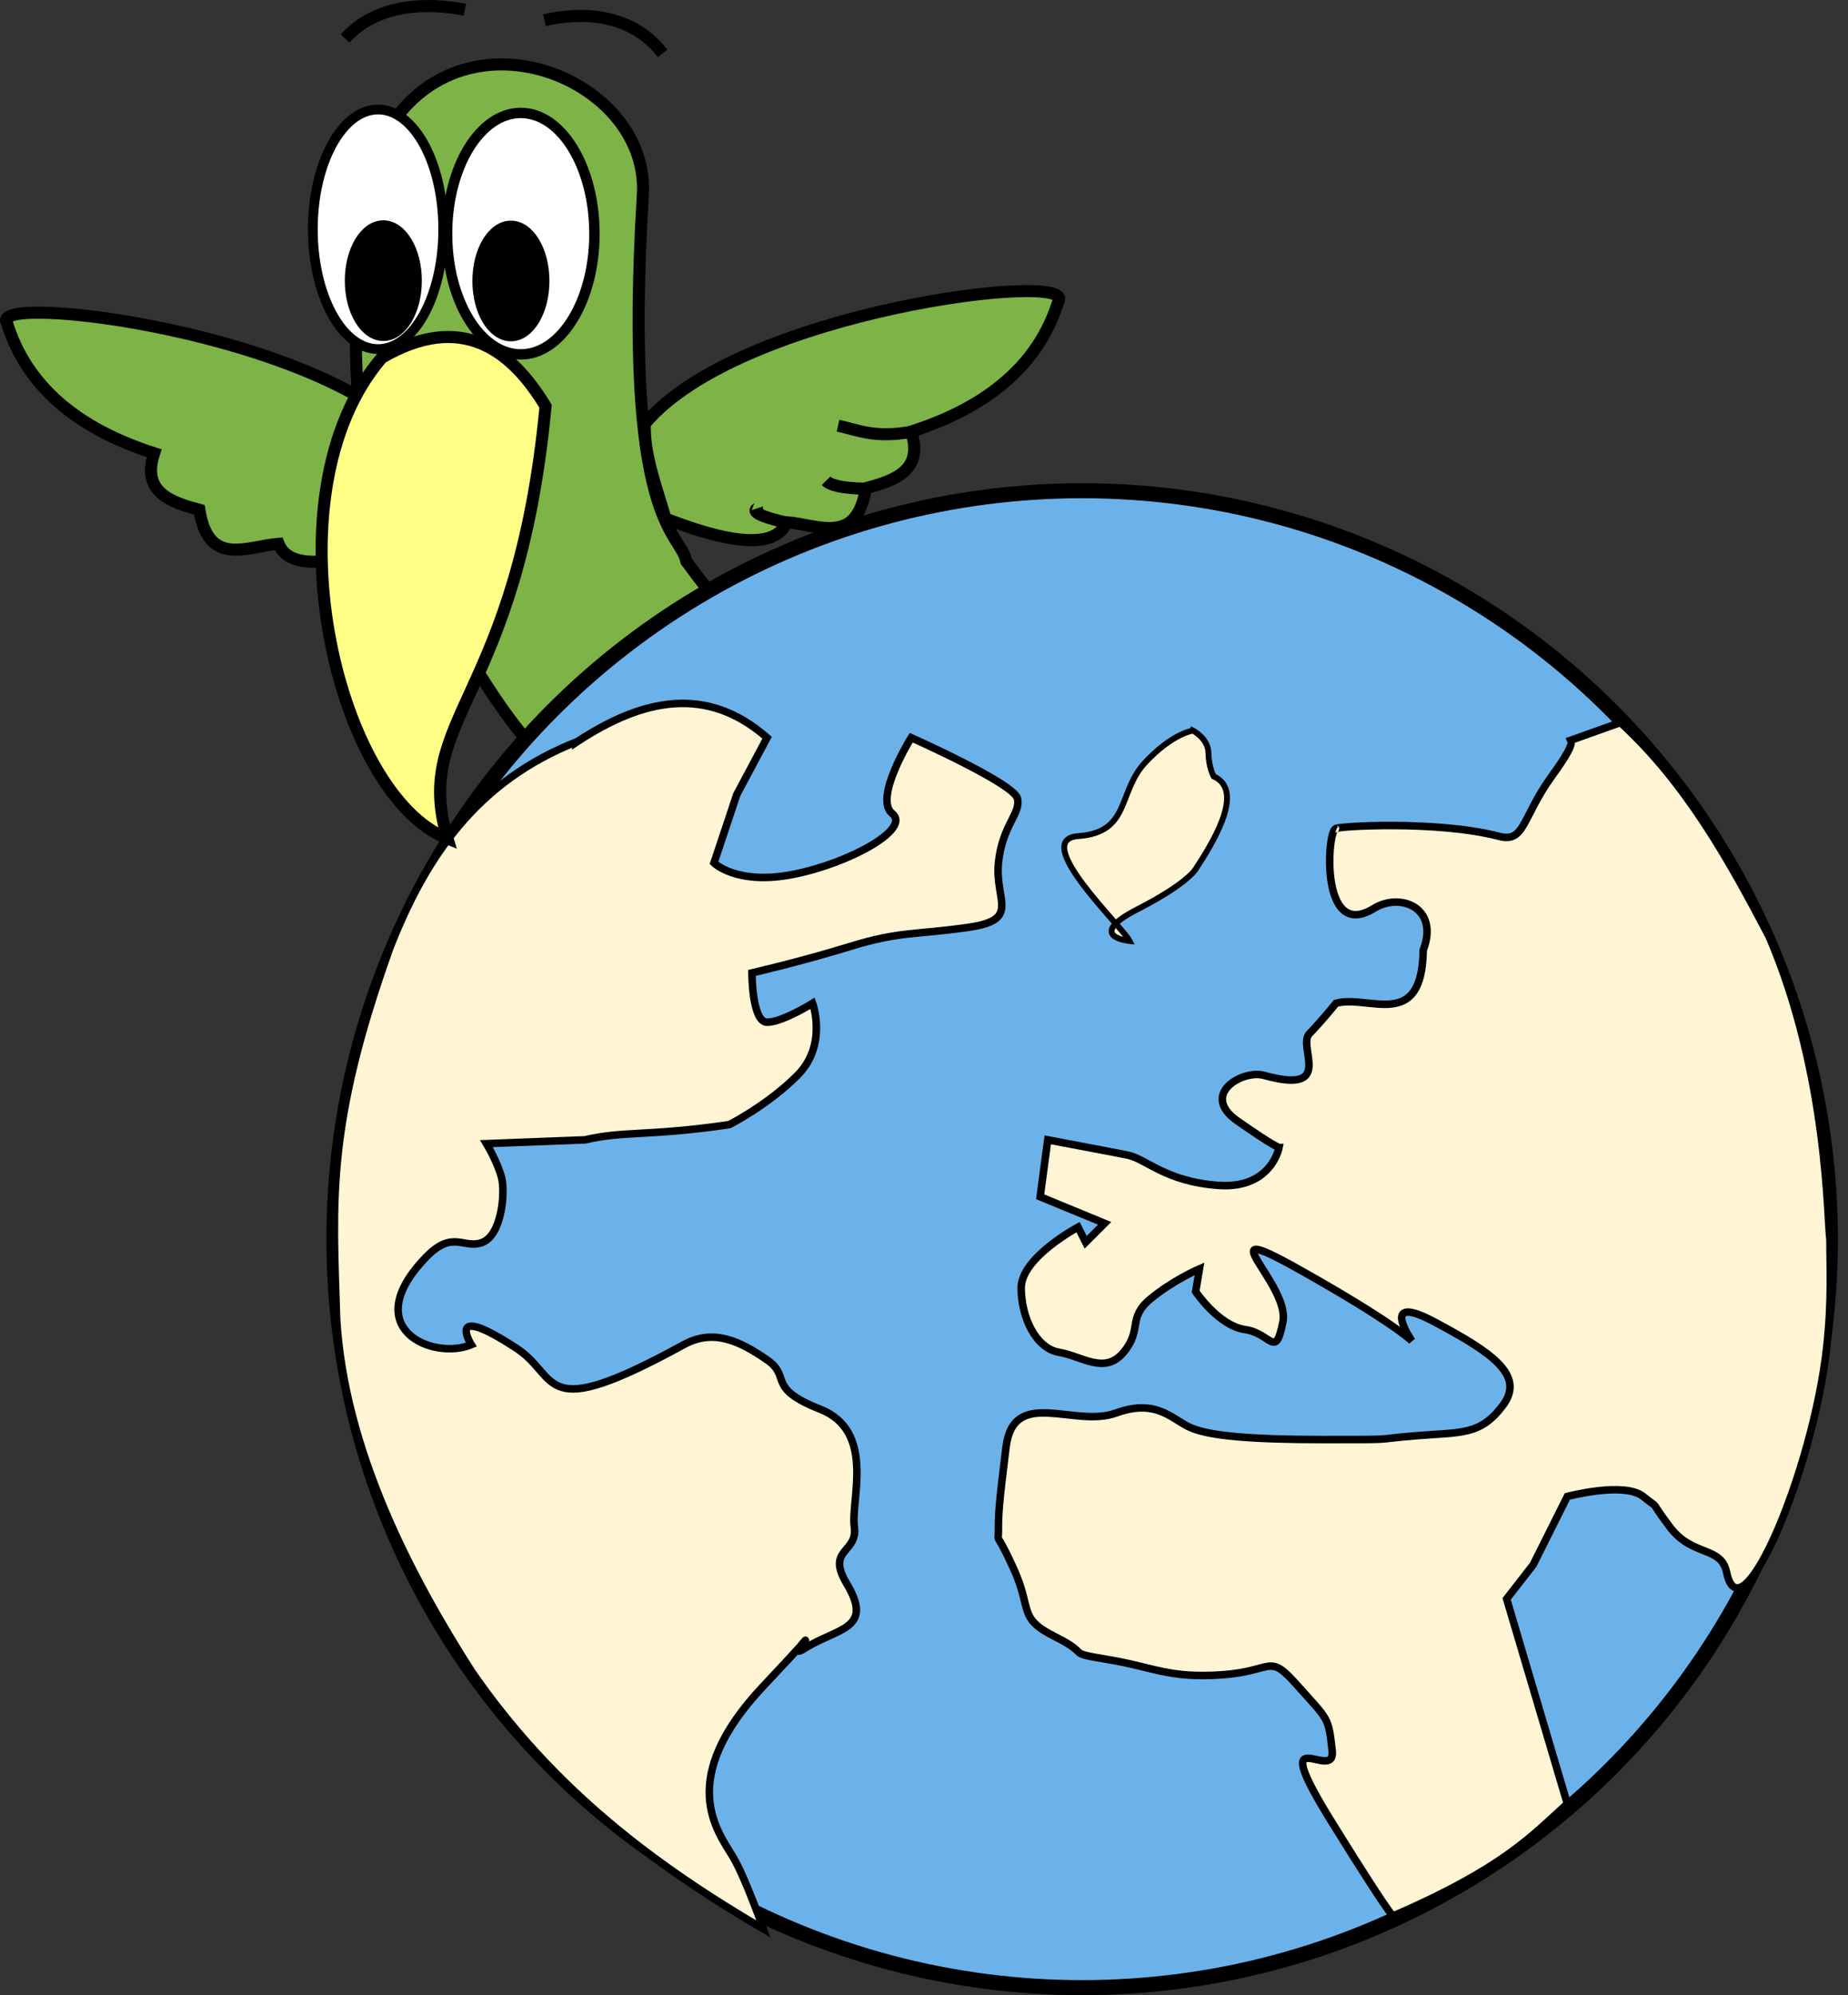 <?xml version="1.0" encoding="UTF-8" standalone="no"?>
<!-- Created with Inkscape (http://www.inkscape.org/) -->

<svg
   xmlns:dc="http://purl.org/dc/elements/1.1/"
   xmlns:cc="http://creativecommons.org/ns#"
   xmlns:rdf="http://www.w3.org/1999/02/22-rdf-syntax-ns#"
   xmlns:svg="http://www.w3.org/2000/svg"
   xmlns="http://www.w3.org/2000/svg"
   xmlns:sodipodi="http://sodipodi.sourceforge.net/DTD/sodipodi-0.dtd"
   xmlns:inkscape="http://www.inkscape.org/namespaces/inkscape"
   width="69.456mm"
   height="74.963mm"
   viewBox="0 0 246.105 265.617"
   id="svg7616"
   version="1.1"
   inkscape:version="0.91 r13725"
   sodipodi:docname="web.svg">
  <rect x="0" y="0" width="246.105" height="265.617" fill="#333333" stroke="none"/>
  <defs
     id="defs7618" />
  <sodipodi:namedview
     id="base"
     pagecolor="#ffffff"
     bordercolor="#666666"
     borderopacity="1.0"
     inkscape:pageopacity="0.0"
     inkscape:pageshadow="2"
     inkscape:zoom="1.4"
     inkscape:cx="290.4275"
     inkscape:cy="159.84323"
     inkscape:document-units="px"
     inkscape:current-layer="g8264"
     showgrid="false"
     inkscape:window-width="1680"
     inkscape:window-height="969"
     inkscape:window-x="0"
     inkscape:window-y="38"
     inkscape:window-maximized="1"
     fit-margin-top="0"
     fit-margin-left="0"
     fit-margin-right="0"
     fit-margin-bottom="0" />
  <g
     inkscape:label="Layer 1"
     inkscape:groupmode="layer"
     id="layer1"
     transform="translate(-135.229,-299.572)">
    <path
       style="fill:#7db347;fill-opacity:1;stroke:#000000;stroke-width:1.605;stroke-linecap:butt;stroke-linejoin:miter;stroke-miterlimit:4;stroke-dasharray:none;stroke-opacity:1"
       d="m 220.822,325.76 c 1.395,-17.595 -30.766,-28.566 -37.307,-0.377 -3.442,42.229 4.082,35.312 4.576,43.428 11.853,24.346 18.313,32.524 27.982,38.727 24.033,10.021 54.533,-3.083 61.953,-20.016 0.274,-0.625 -8.553,2.494 -8.928,0.822 -0.318,-1.42 10.454,-5.257 8.897,-5.82 -2.931,-1.061 -11.427,2.325 -10.925,1.528 1.364,-2.162 5.628,-6.052 6.015,-8.044 -23.554,14.846 -31.686,18.651 -46.457,-1.709 -0.757,-3.979 -8.434,-4.625 -5.807,-48.538 z"
       id="path3996-1-1-1"
       inkscape:connector-curvature="0"
       sodipodi:nodetypes="ccccssssccc" />
    <ellipse
       ry="16.073"
       rx="9.811"
       cy="330.679"
       cx="-204.58"
       id="path2985-9-7-2-0-7"
       style="fill:#ffffff;fill-opacity:1;fill-rule:nonzero;stroke:#000000;stroke-width:1.384;stroke-linejoin:round;stroke-miterlimit:4;stroke-dasharray:none;stroke-dashoffset:0;stroke-opacity:1"
       transform="scale(-1,1)" />
    <ellipse
       ry="7.336"
       rx="4.434"
       cy="336.977"
       cx="-203.268"
       style="fill:#000000;fill-opacity:1;stroke:#000000;stroke-width:1.392;stroke-linejoin:round;stroke-miterlimit:4;stroke-dasharray:none;stroke-dashoffset:0;stroke-opacity:1"
       id="path3155-30-4-4"
       transform="scale(-1,1)" />
    <ellipse
       ry="15.947"
       rx="8.682"
       cy="330.1"
       cx="185.574"
       id="path2985-9-7-1-3-8-0"
       style="fill:#ffffff;fill-opacity:1;fill-rule:nonzero;stroke:#000000;stroke-width:1.297;stroke-linejoin:round;stroke-miterlimit:4;stroke-dasharray:none;stroke-dashoffset:0;stroke-opacity:1" />
    <path
       style="fill:none;stroke:#000000;stroke-width:1.605;stroke-linecap:butt;stroke-linejoin:miter;stroke-miterlimit:4;stroke-dasharray:none;stroke-opacity:1"
       d="m 223.468,306.694 c -4.111,-5.388 -10.764,-5.582 -15.735,-4.434"
       id="path3948-4-4-9"
       inkscape:connector-curvature="0"
       sodipodi:nodetypes="cc" />
    <path
       style="fill:none;stroke:#000000;stroke-width:1.605;stroke-linecap:butt;stroke-linejoin:miter;stroke-miterlimit:4;stroke-dasharray:none;stroke-opacity:1"
       d="m 181.19,304.707 c 4.166,-4.666 10.909,-4.834 15.947,-3.839"
       id="path3948-0-3-4-4"
       inkscape:connector-curvature="0"
       sodipodi:nodetypes="cc" />
    <ellipse
       ry="7.336"
       rx="4.434"
       cy="336.935"
       cx="-186.277"
       style="fill:#000000;fill-opacity:1;stroke:#000000;stroke-width:1.392;stroke-linejoin:round;stroke-miterlimit:4;stroke-dasharray:none;stroke-dashoffset:0;stroke-opacity:1"
       id="path3155-3-7-7-8"
       transform="scale(-1,1)" />
    <path
       style="fill:#7db347;fill-opacity:1;stroke:#000000;stroke-width:1.605;stroke-linecap:butt;stroke-linejoin:miter;stroke-miterlimit:4;stroke-dasharray:none;stroke-opacity:1"
       d="m 221.101,355.997 c 12.605,-15.097 57.869,-20.494 55.064,-16.299 -2.568,8.301 -9.212,14.008 -19.596,17.335 1.769,5.322 -2.516,6.571 -6.029,7.537 -1.204,7.676 -6.342,4.86 -10.551,4.522 -2.023,5.161 -13.426,0.504 -16.13,-0.47 -1.198,-4.208 -2.884,-8.416 -2.757,-12.624 z"
       id="path4148-4"
       inkscape:connector-curvature="0"
       sodipodi:nodetypes="ccccccc" />
    <path
       style="fill:none;stroke:#000000;stroke-width:1.605;stroke-linecap:butt;stroke-linejoin:miter;stroke-miterlimit:4;stroke-dasharray:none;stroke-opacity:1"
       d="m 256.692,357.046 c -4.957,0.89 -7.072,-0.187 -9.859,-0.799"
       id="path4150-5"
       inkscape:connector-curvature="0"
       sodipodi:nodetypes="cc" />
    <path
       style="fill:none;stroke:#000000;stroke-width:1.605;stroke-linecap:butt;stroke-linejoin:miter;stroke-miterlimit:4;stroke-dasharray:none;stroke-opacity:1"
       d="m 250.564,364.64 c -3.234,-0.064 -4.755,-0.47 -5.329,-1.066"
       id="path4152-5"
       inkscape:connector-curvature="0"
       sodipodi:nodetypes="cc" />
    <path
       style="fill:none;stroke:#000000;stroke-width:1.605;stroke-linecap:butt;stroke-linejoin:miter;stroke-miterlimit:4;stroke-dasharray:none;stroke-opacity:1"
       d="m 240.038,369.17 c -5.707,-1.315 -3.914,-1.883 -3.93,-1.932"
       id="path4156-1"
       inkscape:connector-curvature="0"
       sodipodi:nodetypes="cc" />
    <path
       style="fill:#7db347;fill-opacity:1;stroke:#000000;stroke-width:1.605;stroke-linecap:butt;stroke-linejoin:miter;stroke-miterlimit:4;stroke-dasharray:none;stroke-opacity:1"
       d="m 191.221,358.873 c -12.605,-15.097 -57.869,-20.494 -55.064,-16.299 2.568,8.301 9.212,14.008 19.596,17.335 -1.77,5.322 2.516,6.571 6.029,7.537 1.204,7.676 6.342,4.86 10.551,4.522 2.023,5.161 13.426,0.504 16.13,-0.47 1.198,-4.208 2.884,-8.416 2.757,-12.624 z"
       id="path4148-7-7"
       inkscape:connector-curvature="0"
       sodipodi:nodetypes="ccccccc" />
    <g
       id="g8258">
      <g
         id="g8264"
         transform="translate(19.698,11.112)">
        <circle
           style="fill:#6cb2ea;fill-opacity:1;stroke:#000000;stroke-width:2;stroke-miterlimit:4;stroke-dasharray:none;stroke-opacity:1"
           id="path8164"
           cx="259.643"
           cy="453.434"
           r="99.643" />
        <path
           style="fill:#fff4d3;fill-opacity:1;fill-rule:evenodd;stroke:#000000;stroke-width:1px;stroke-linecap:butt;stroke-linejoin:miter;stroke-opacity:1"
           d="m 192.434,387.177 c 8.709,-5.705 17.215,-7.549 25.254,-0.505 l -4.041,7.576 -3.03,9.091 c 0,0 3.03,3.03 10.607,1.515 7.576,-1.515 15.657,-6.061 13.132,-8.081 -2.525,-2.02 2.525,-10.102 2.525,-10.102 0,0 13.637,6.061 14.142,8.081 0.505,2.02 -2.02,3.536 -2.525,8.586 -0.505,5.051 3.03,7.576 -4.041,8.586 -7.071,1.01 -9.091,0.505 -15.657,2.525 -6.566,2.02 -13.132,3.536 -13.132,3.536 0,0 0,6.566 2.02,6.566 2.02,0 6.061,-2.525 6.061,-2.525 0,0 2.02,5.556 -2.02,9.596 -4.041,4.041 -9.091,6.566 -9.091,6.566 -10.803,1.567 -14.074,0.813 -19.193,2.02 l -13.132,0.505 c 0,0 1.515,2.525 2.02,4.546 0.505,2.02 0,7.576 -2.525,8.586 -2.525,1.01 -3.92,-1.779 -7.576,2.02 -9.128,9.486 0.977,13.735 6.061,11.617 0,0 -3.66,-5.875 6.061,0.505 5.836,3.83 2.798,10.15 22.223,-0.505 4.01,-2.2 7.561,-0.432 11.112,2.02 3.286,2.269 -0.175,3.71 7.071,6.566 7.43,2.928 4.041,12.122 4.546,15.657 0.505,3.536 -3.821,2.891 -1.01,7.576 3.652,6.088 -1.214,5.859 -5.556,8.586 -3.629,2.28 5.328,-6.485 -5.556,5.051 -11.714,12.414 -6.068,19.339 -4.041,22.728 1.64,2.741 4.041,9.596 4.041,9.596 -14.302,-8.388 -27.896,-18.397 -38.891,-34.345 -8.094,-12.674 -16.896,-29.465 -17.93,-46.846 -0.482,-15.679 -1.445,-25.571 7.071,-49.371 4.799,-12.303 11.696,-22.312 25.001,-27.527 z"
           id="path8185"
           inkscape:connector-curvature="0"
           sodipodi:nodetypes="ccccsscsssscscscccssscsssssssssccccc" />
        <path
           style="fill:#fff4d3;fill-opacity:1;fill-rule:evenodd;stroke:#000000;stroke-width:0.779px;stroke-linecap:butt;stroke-linejoin:miter;stroke-opacity:1"
           d="m 274.414,385.732 c 0,0 -2.709,0.303 -6.39,4.254 -3.681,3.951 -1.925,9.28 -8.925,9.79 -6.414,0.468 5.906,12.052 6.875,13.963 0,0 -6.077,-0.577 1.042,-4.228 7.119,-3.65 7.883,-5.563 7.883,-5.563 4.195,-6.35 5.419,-10.708 2.258,-12.129 0,0 -0.66,-1.182 -0.694,-3.12 -0.035,-1.937 -2.049,-2.969 -2.049,-2.969 z"
           id="path8187"
           inkscape:connector-curvature="0"
           sodipodi:nodetypes="csscsccsc" />
        <path
           style="fill:#fff4d3;fill-opacity:1;fill-rule:evenodd;stroke:#000000;stroke-width:1px;stroke-linecap:butt;stroke-linejoin:miter;stroke-opacity:1"
           d="m 259.104,451.827 c 0,0 -7.576,4.041 -7.576,8.081 0,4.041 2.02,8.081 5.051,8.586 3.03,0.505 6.061,3.03 8.586,0 2.525,-3.03 0.505,-4.546 3.536,-7.071 3.03,-2.525 6.566,-4.041 6.566,-4.041 l -0.505,3.03 c 0,0 3.03,4.546 6.566,5.051 3.536,0.505 4.041,4.041 5.051,-1.01 1.01,-5.051 -10.607,-14.142 2.02,-7.071 12.627,7.071 15.152,9.596 15.152,9.596 0,0 -4.546,-6.566 3.03,-2.525 7.576,4.041 12.122,7.071 9.091,11.112 -3.03,4.041 -5.556,3.536 -11.617,4.041 -6.061,0.505 -2.02,0.505 -12.122,0.505 -10.102,0 -15.152,-0.505 -17.678,-1.515 -2.525,-1.01 -4.546,-4.041 -10.102,-2.02 -5.556,2.02 -13.637,-3.536 -14.647,4.546 -1.01,8.081 -1.01,9.091 -1.01,11.112 0,2.02 -0.505,-0.505 2.02,5.051 2.525,5.556 0.505,6.566 5.556,9.091 5.051,2.525 1.01,2.02 7.071,3.03 6.061,1.01 8.081,2.525 15.152,2.02 7.071,-0.505 6.061,-3.03 10.102,1.515 4.041,4.546 4.041,4.041 4.546,8.586 0.505,4.546 -9.091,-5.051 0,9.596 9.091,14.647 8.207,12.374 8.207,12.374 14.578,-6.342 18.263,-10.505 23.107,-14.9 l -8.081,-27.274 3.536,-4.546 4.546,-9.091 c 0,0 7.576,-2.02 10.102,0 2.525,2.02 0.505,0 3.536,4.041 3.03,4.041 6.828,2.496 7.576,6.061 1.898,9.051 11.479,-13.443 13.322,-29.884 0.717,-6.396 0.435,-10.9 0.441,-14.437 -0.38,-2.241 -0.2,-21.959 -8.121,-40.354 -5.408,-10.319 -11.068,-20.461 -19.785,-28.463 l -7.071,2.525 c 0,0 2.02,-1.01 -2.02,4.546 -4.041,5.556 -3.616,8.986 -7.071,8.081 -8.407,-2.201 -22.248,-1.304 -21.718,-1.01 -1.135,-0.189 -2.29,15.127 5.051,10.607 3.538,-2.179 8.735,-0.084 6.566,5.556 -0.149,10.868 -7.24,5.868 -11.617,7.071 0,0 -1.778,2.227 -3.536,4.041 -1.68,1.734 3.508,8.208 -6.061,5.556 -2.838,-0.787 -8.586,2.525 -3.536,6.061 5.051,3.536 5.556,3.536 5.556,3.536 0,0 -1.01,5.556 -8.081,5.051 -7.071,-0.505 -9.596,-3.536 -12.122,-4.041 -2.525,-0.505 -10.607,-2.02 -10.607,-2.02 l -1.01,7.576 8.586,3.536 -2.525,2.525 z"
           id="path8189"
           inkscape:connector-curvature="0"
           sodipodi:nodetypes="cssssccssscssssssssssssssscccccssssccccsscsccssscssccccc" />
      </g>
    </g>
    <path
       style="fill:#ffff86;fill-opacity:1;stroke:#000000;stroke-width:1.605;stroke-linecap:butt;stroke-linejoin:miter;stroke-miterlimit:4;stroke-dasharray:none;stroke-opacity:1"
       d="m 207.883,353.656 c -4.604,-7.604 -11.242,-12.606 -21.796,-6.471 -15.603,18.094 -6.148,58.159 8.739,64.027 -4.809,-16.181 9.329,-18.288 13.057,-57.556 z"
       id="path3946-8-9-1"
       inkscape:connector-curvature="0"
       sodipodi:nodetypes="cccc" />
  </g>
</svg>
